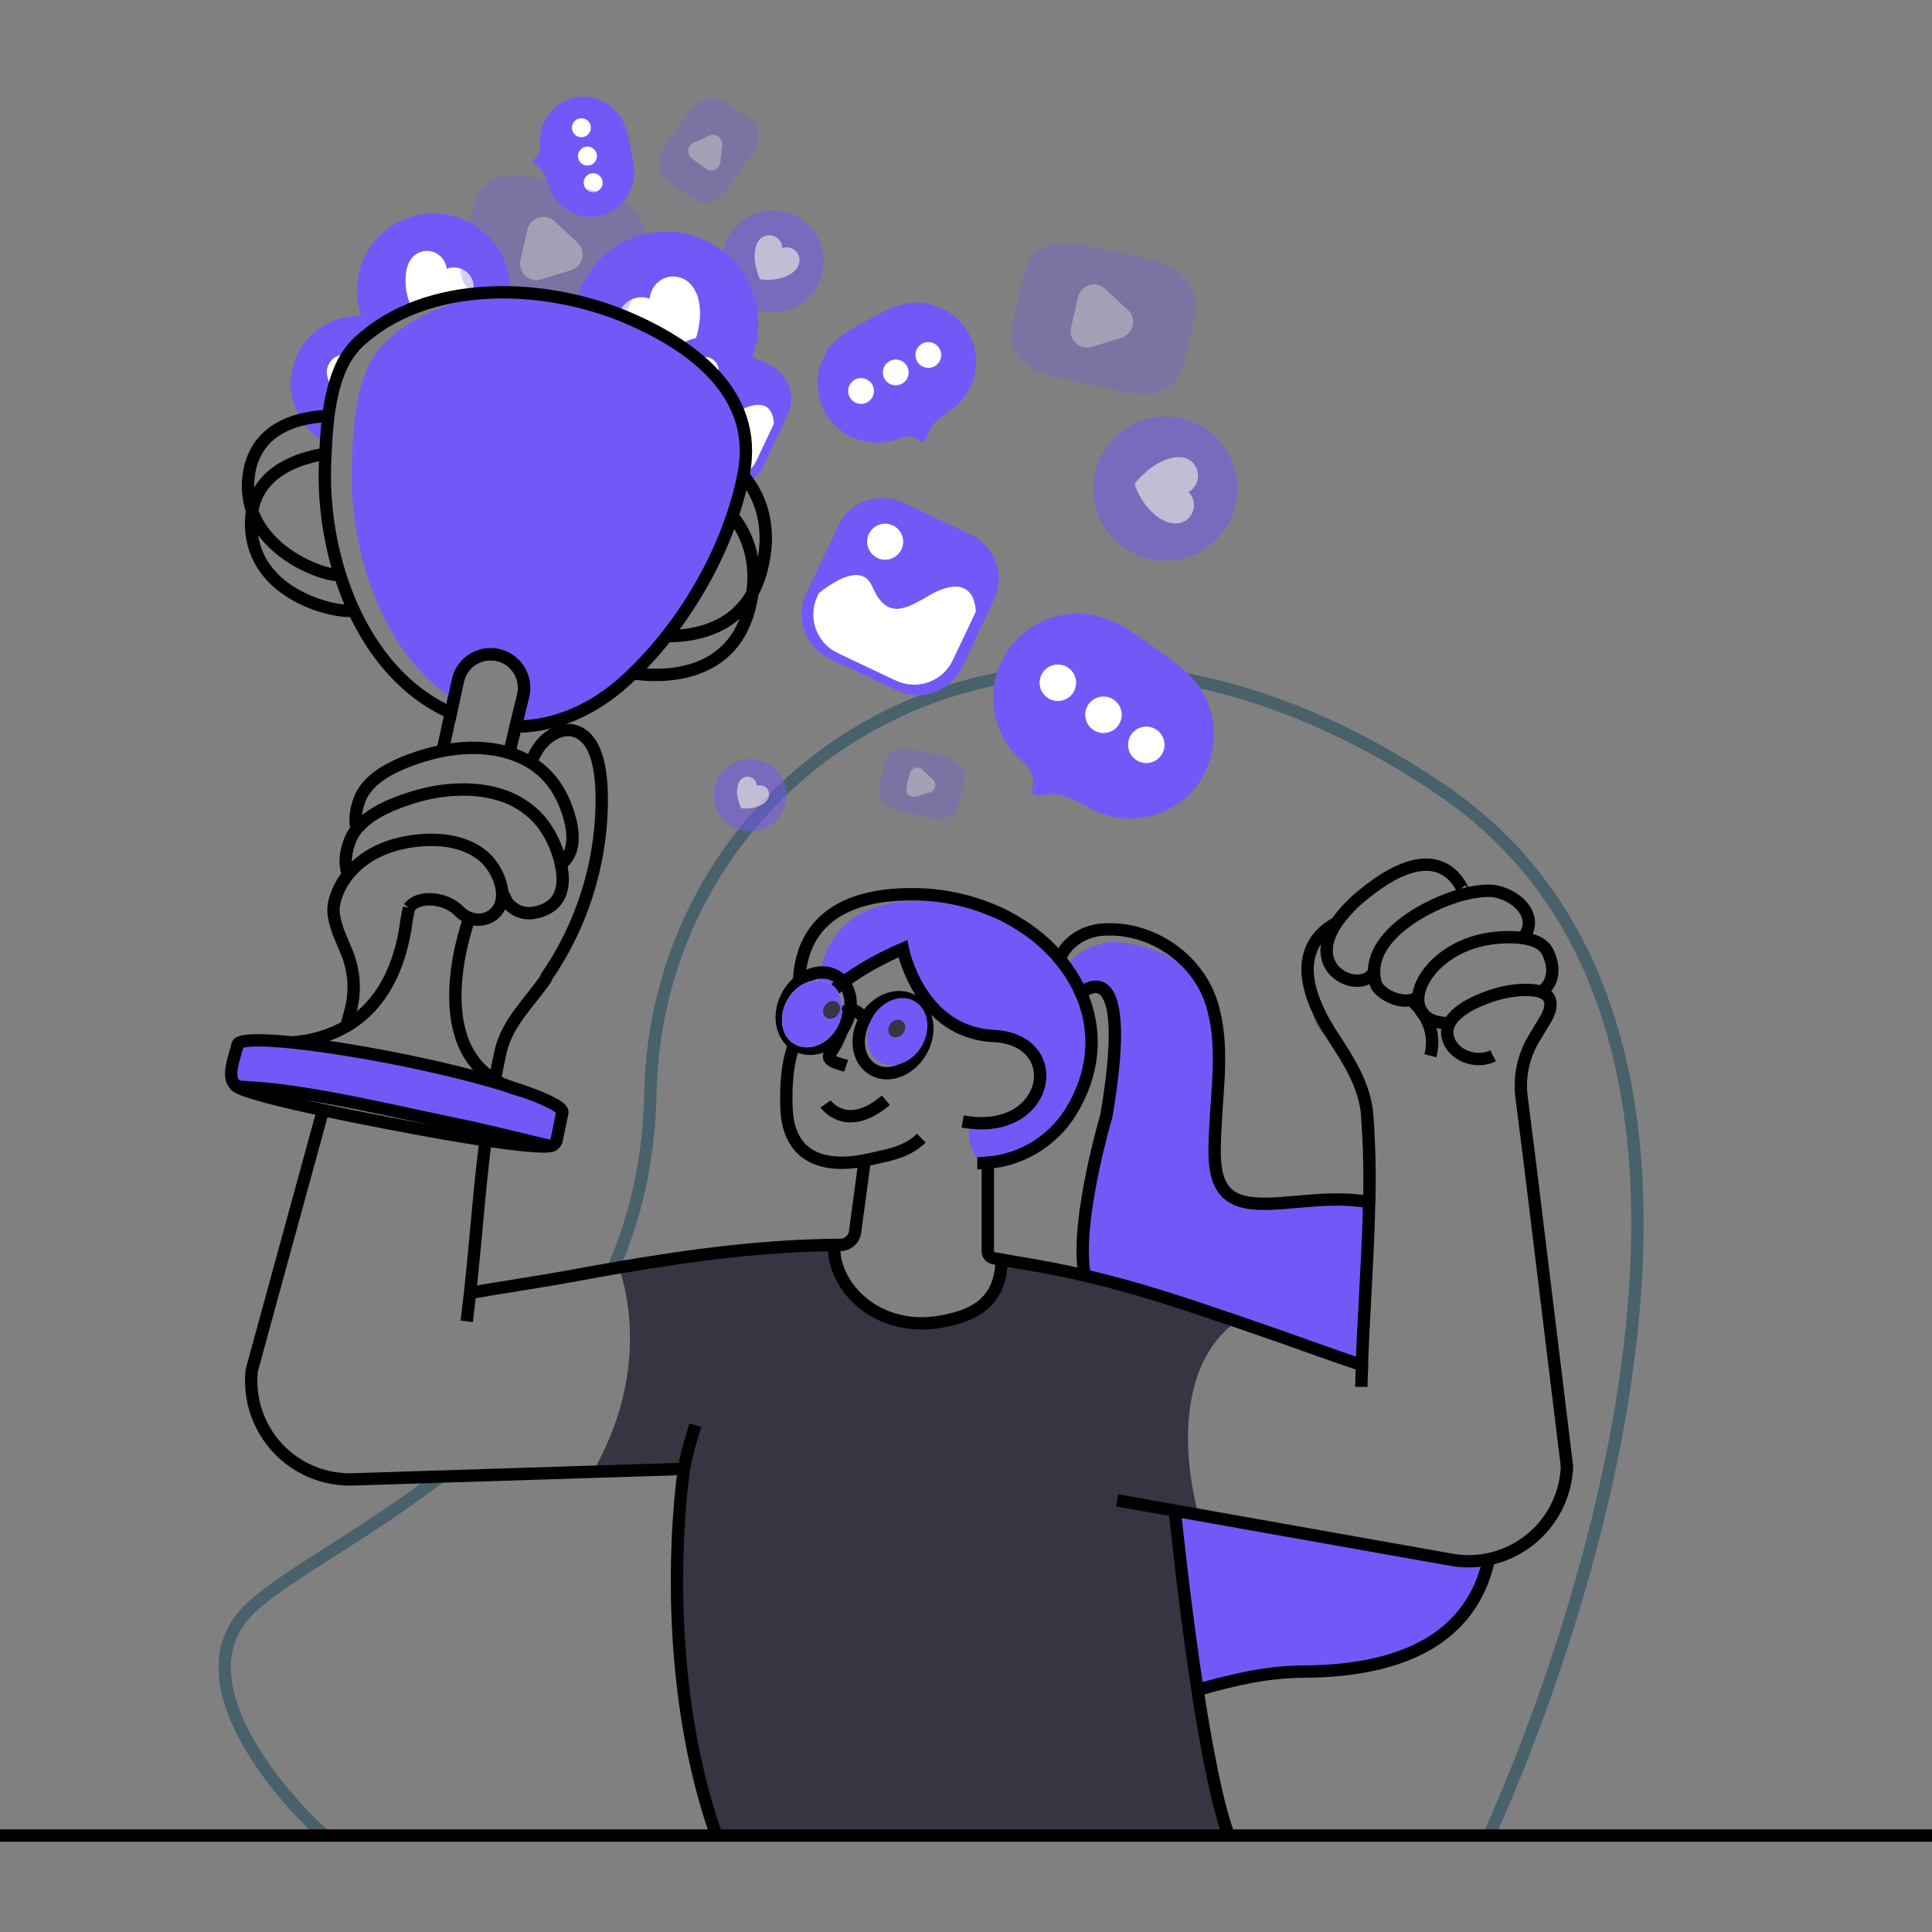 <svg width="240" height="240" viewBox="0 0 240 240" fill="none" xmlns="http://www.w3.org/2000/svg">
<rect x="0" y="0" width="240" height="240" fill="#808080" stroke="none"/>
<g clip-path="url(#clip0_281_762)">
<path d="M76.164 157.57C78.905 151.33 80.636 144.13 80.799 135.78C81.591 94.942 127.767 63.427 178.99 98.066C230.213 132.706 184.942 228 184.942 228" stroke="#003951" stroke-opacity="0.43" stroke-width="1.534" stroke-miterlimit="10"/>
<path d="M40.351 228C38.088 226.222 20.835 209.352 31.198 199.697C35.626 195.576 45.156 190.764 54.703 183.427" stroke="#003951" stroke-opacity="0.43" stroke-width="1.534" stroke-miterlimit="10"/>
<path d="M163.814 125.64C164 126.606 164.489 127.489 165.209 128.16" stroke="#003951" stroke-opacity="0.43" stroke-width="1.534" stroke-miterlimit="10"/>
<path d="M123.6 144.182C123.245 144.276 122.945 144.343 122.707 144.398C122.529 144.43 122.383 144.461 122.282 144.475H122.261L122.121 144.499C122.121 144.499 122.107 144.482 122.097 144.482C119.697 142.721 120.434 139.442 120.434 139.442C127.61 140.573 129.098 134.76 129.098 134.76C129.005 131.974 128.474 130.663 127.25 129.91C125.971 129.108 123.931 128.902 120.813 128.23L120.297 128.114C115.661 127.061 113.498 122.302 112.644 119.662C112.445 119.077 112.284 118.479 112.164 117.874C106.913 119.846 103.625 122.64 101.731 124.735C100.982 109.882 115.891 112.015 115.891 112.015C118.4 112.051 120.893 112.416 123.307 113.1C123.854 113.34 124.377 113.58 124.877 113.82C125.117 113.942 125.371 114.074 125.597 114.211C125.822 114.348 126.077 114.482 126.297 114.619C126.458 114.713 126.621 114.814 126.777 114.919C130.057 117 132.679 119.97 134.337 123.482C134.361 123.53 134.382 123.579 134.4 123.629C134.475 123.792 134.542 123.958 134.599 124.128C137.973 138.893 127.562 143.119 123.6 144.182Z" fill="#7259F7"/>
<path d="M123.6 144.182C122.553 142.442 123.038 140.342 123.038 140.342C130.207 141.475 131.7 135.662 131.7 135.662C131.546 131.388 130.392 130.586 127.25 129.902C126.086 129.641 124.656 129.401 122.899 129.01C122.17 128.846 121.467 128.578 120.813 128.215C116.04 125.599 114.753 118.762 114.753 118.762C114.014 119.038 113.313 119.338 112.644 119.647C112.445 119.062 112.284 118.465 112.164 117.859C106.913 119.832 103.625 122.626 101.731 124.721C100.982 109.867 115.891 112.001 115.891 112.001C118.4 112.037 120.893 112.402 123.307 113.086C123.854 113.326 124.377 113.566 124.877 113.806C125.117 113.928 125.371 114.06 125.597 114.197C125.822 114.334 126.077 114.468 126.297 114.605C126.458 114.698 126.621 114.799 126.777 114.905C130.057 116.986 132.679 119.956 134.337 123.468C134.361 123.516 134.382 123.564 134.4 123.614C134.475 123.777 134.542 123.944 134.599 124.114C137.973 138.893 127.562 143.119 123.6 144.182Z" fill="#7259F7"/>
<path d="M148.759 209.921C149.868 217.159 151.224 224.28 152.64 228H88.989C81.326 206.242 84.96 182.472 84.96 182.472L73.656 182.827C80.455 170.899 78.035 160.814 76.888 157.45C85.768 155.94 94.648 154.754 103.622 154.654C103.382 159.79 108.988 165.694 117.074 164.141C120.352 163.517 124.348 162.221 124.435 156.478L126.544 156.847C129.463 157.327 132.103 157.841 134.606 158.419C141.086 159.912 146.654 161.779 153.592 164.141C143.992 171.247 148.764 187.661 148.764 187.661L149.004 188.208L145.939 187.661C145.939 187.661 147.074 198.919 148.759 209.921Z" fill="#353642"/>
<path d="M82.721 51.737C89.067 51.737 94.212 46.592 94.212 40.246C94.212 33.899 89.067 28.754 82.721 28.754C76.374 28.754 71.229 33.899 71.229 40.246C71.229 46.592 76.374 51.737 82.721 51.737Z" fill="#7259F7"/>
<path d="M86.499 36.41C86.337 36.036 86.119 35.689 85.853 35.381C85.399 34.841 84.763 34.485 84.066 34.381C83.368 34.276 82.656 34.431 82.063 34.814C81.677 35.065 81.353 35.401 81.119 35.799C80.885 36.196 80.746 36.642 80.715 37.102C80.11 36.883 79.451 36.866 78.837 37.054C78.222 37.242 77.685 37.624 77.307 38.144C76.928 38.663 76.728 39.291 76.737 39.933C76.745 40.576 76.962 41.198 77.355 41.707C78.178 42.78 79.577 43.486 80.844 43.896C81.509 44.108 82.193 44.253 82.887 44.33C83.237 44.369 85.241 44.638 85.428 44.33C86.652 42.379 87.54 38.796 86.499 36.41Z" fill="white"/>
<path d="M63.386 36.511C62.633 36.427 61.869 36.374 61.109 36.334C60.293 36.374 59.477 36.434 58.661 36.535C56.084 36.823 53.559 37.469 51.161 38.455C50.086 38.897 49.051 39.428 48.065 40.042C47.353 40.469 46.672 40.945 46.025 41.465C45.547 40.78 45.164 40.034 44.885 39.247C44.41 37.919 44.235 36.503 44.374 35.099C44.513 33.696 44.961 32.341 45.686 31.131C46.412 29.922 47.396 28.889 48.569 28.106C49.742 27.323 51.074 26.81 52.469 26.604C53.864 26.398 55.288 26.503 56.637 26.914C57.986 27.324 59.228 28.028 60.272 28.976C61.316 29.924 62.137 31.092 62.676 32.395C63.214 33.699 63.457 35.105 63.386 36.514V36.511Z" fill="#7259F7"/>
<path d="M58.66 36.535C56.083 36.823 53.559 37.469 51.16 38.455C51.021 38.086 50.906 37.735 50.868 37.615C50.675 37.07 50.536 36.507 50.452 35.935C50.306 34.841 50.328 33.535 50.836 32.539C51.074 32.061 51.461 31.673 51.938 31.434C52.416 31.195 52.958 31.118 53.484 31.214C54.009 31.311 54.489 31.576 54.85 31.969C55.212 32.362 55.435 32.862 55.488 33.394C55.844 33.255 56.228 33.199 56.609 33.231C56.991 33.263 57.36 33.382 57.688 33.578C58.175 33.875 58.541 34.336 58.719 34.878C58.897 35.42 58.876 36.007 58.66 36.535Z" fill="white"/>
<path d="M48.065 40.039C47.353 40.467 46.672 40.942 46.025 41.462C45.591 41.798 45.175 42.155 44.777 42.533C44.267 43.019 43.818 43.566 43.44 44.16C43.086 44.713 42.779 45.295 42.523 45.9C42.136 46.825 41.827 47.78 41.599 48.756C41.143 50.861 40.867 53.002 40.776 55.154C39.088 54.312 37.733 52.925 36.93 51.218C36.126 49.512 35.92 47.584 36.346 45.746C36.771 43.909 37.802 42.267 39.274 41.087C40.745 39.907 42.571 39.256 44.457 39.24C44.604 39.24 44.741 39.24 44.887 39.24C45.989 39.293 47.069 39.565 48.065 40.039Z" fill="#7259F7"/>
<path d="M43.44 44.16C43.086 44.714 42.78 45.295 42.523 45.9C42.136 46.825 41.827 47.78 41.599 48.756C41.1 48.062 40.675 47.232 40.608 46.402C40.584 46.103 40.623 45.803 40.721 45.52C40.819 45.237 40.974 44.977 41.176 44.756C41.379 44.536 41.625 44.36 41.899 44.239C42.173 44.117 42.468 44.054 42.768 44.052C42.996 44.049 43.224 44.086 43.44 44.16Z" fill="white"/>
<g opacity="0.72">
<path opacity="0.72" d="M96.005 38.798C99.499 38.798 102.331 35.966 102.331 32.472C102.331 28.978 99.499 26.146 96.005 26.146C92.511 26.146 89.678 28.978 89.678 32.472C89.678 35.966 92.511 38.798 96.005 38.798Z" fill="#7259F7"/>
<path opacity="0.72" d="M98.75 33.6C98.906 33.44 99.037 33.257 99.139 33.058C99.32 32.714 99.368 32.315 99.275 31.938C99.182 31.56 98.955 31.23 98.635 31.008C98.427 30.865 98.189 30.771 97.94 30.735C97.69 30.699 97.435 30.721 97.195 30.799C97.182 30.445 97.054 30.104 96.83 29.829C96.606 29.553 96.298 29.358 95.954 29.273C95.609 29.188 95.246 29.218 94.92 29.357C94.594 29.496 94.322 29.738 94.145 30.046C93.77 30.692 93.703 31.551 93.761 32.283C93.791 32.666 93.86 33.044 93.967 33.413C94.02 33.6 94.301 34.675 94.493 34.709C95.741 34.92 97.752 34.625 98.75 33.6Z" fill="white"/>
</g>
<g opacity="0.72">
<path opacity="0.72" d="M93.184 103.303C95.679 103.303 97.701 101.281 97.701 98.786C97.701 96.292 95.679 94.27 93.184 94.27C90.69 94.27 88.668 96.292 88.668 98.786C88.668 101.281 90.69 103.303 93.184 103.303Z" fill="#7259F7"/>
<path opacity="0.72" d="M95.143 99.6C95.254 99.485 95.347 99.354 95.419 99.211C95.547 98.966 95.582 98.682 95.516 98.413C95.45 98.144 95.288 97.908 95.061 97.75C94.912 97.647 94.741 97.579 94.561 97.553C94.382 97.528 94.199 97.544 94.027 97.601C94.016 97.349 93.924 97.107 93.764 96.911C93.604 96.716 93.385 96.577 93.14 96.516C92.895 96.456 92.637 96.476 92.404 96.574C92.172 96.672 91.977 96.843 91.85 97.061C91.605 97.556 91.51 98.111 91.574 98.659C91.596 98.933 91.646 99.203 91.723 99.466C91.761 99.598 91.963 100.368 92.097 100.39C92.995 100.534 94.43 100.32 95.143 99.6Z" fill="white"/>
</g>
<path d="M83.138 44.565L80.132 50.922C79.041 53.229 80.027 55.983 82.333 57.074L88.69 60.08C90.997 61.171 93.751 60.185 94.842 57.879L97.848 51.522C98.939 49.215 97.953 46.461 95.647 45.37L89.29 42.364C86.983 41.273 84.229 42.258 83.138 44.565Z" fill="#7259F7"/>
<path d="M96.134 52.637L93.958 57.24C93.502 58.201 92.684 58.944 91.683 59.303C90.682 59.663 89.579 59.612 88.615 59.16L83.095 56.549C82.134 56.093 81.393 55.275 81.033 54.274C80.673 53.273 80.724 52.17 81.175 51.206L81.322 50.894C82.822 49.694 85.416 48.082 86.362 50.282C87.725 53.45 89.496 52.426 91.762 51.101C93.662 49.98 95.933 49.608 96.134 52.637Z" fill="white"/>
<path d="M87.578 47.741C88.516 47.741 89.277 46.98 89.277 46.042C89.277 45.103 88.516 44.342 87.578 44.342C86.64 44.342 85.879 45.103 85.879 46.042C85.879 46.98 86.64 47.741 87.578 47.741Z" fill="white"/>
<path d="M104.115 65.344L100.155 73.717C98.719 76.753 100.017 80.379 103.053 81.815L111.426 85.774C114.462 87.21 118.087 85.913 119.523 82.876L123.483 74.504C124.919 71.467 123.622 67.842 120.585 66.406L112.213 62.447C109.176 61.011 105.551 62.308 104.115 65.344Z" fill="#7259F7"/>
<path d="M121.224 75.974L118.344 82.034C117.742 83.298 116.664 84.273 115.346 84.745C114.028 85.216 112.577 85.147 111.309 84.552L104.052 81.12C102.787 80.518 101.813 79.44 101.341 78.122C100.87 76.804 100.939 75.353 101.534 74.086L101.729 73.675C103.704 72.101 107.117 69.972 108.362 72.869C110.16 77.04 112.49 75.691 115.473 73.946C117.967 72.48 120.96 71.986 121.224 75.974Z" fill="white"/>
<path d="M109.958 69.528C111.194 69.528 112.195 68.526 112.195 67.291C112.195 66.056 111.194 65.054 109.958 65.054C108.723 65.054 107.722 66.056 107.722 67.291C107.722 68.526 108.723 69.528 109.958 69.528Z" fill="white"/>
<path d="M120.382 41.491C120.715 42.105 120.958 42.764 121.102 43.447C121.357 44.705 121.282 46.007 120.884 47.227C120.485 48.447 119.777 49.543 118.829 50.407C118.078 51.072 117.12 51.593 116.357 52.289C115.802 52.769 115.394 53.395 115.178 54.096C115.138 54.335 115.042 54.561 114.898 54.756C114.451 55.236 114.017 54.482 113.63 54.346C113.011 54.144 112.339 54.178 111.742 54.439C110.173 55.086 108.43 55.172 106.805 54.684C105.181 54.196 103.774 53.163 102.822 51.759C101.869 50.355 101.43 48.666 101.577 46.976C101.724 45.286 102.449 43.698 103.63 42.48C104.806 41.28 106.346 40.519 107.832 39.732C109.142 39.036 110.446 38.292 111.866 37.882C115.212 36.888 118.766 38.546 120.382 41.491Z" fill="#7259F7"/>
<path d="M106.961 50.17C107.845 50.17 108.562 49.453 108.562 48.569C108.562 47.685 107.845 46.968 106.961 46.968C106.077 46.968 105.36 47.685 105.36 48.569C105.36 49.453 106.077 50.17 106.961 50.17Z" fill="white"/>
<path d="M111.273 47.863C112.158 47.863 112.874 47.147 112.874 46.262C112.874 45.378 112.158 44.662 111.273 44.662C110.389 44.662 109.673 45.378 109.673 46.262C109.673 47.147 110.389 47.863 111.273 47.863Z" fill="white"/>
<path d="M115.32 45.698C116.204 45.698 116.92 44.982 116.92 44.098C116.92 43.214 116.204 42.497 115.32 42.497C114.435 42.497 113.719 43.214 113.719 44.098C113.719 44.982 114.435 45.698 115.32 45.698Z" fill="white"/>
<path d="M170.088 149.294V149.333L169.496 162.96L169.164 170.426C169.164 170.15 169.179 169.865 169.196 169.589C165.099 168.218 159.836 166.27 155.775 164.892C147.783 162.166 141.761 160.07 134.602 158.424C134.17 156.338 133.762 151.865 135.771 145.334C138.651 136.018 139.599 126.564 138.135 124.738C138.121 124.717 138.103 124.699 138.082 124.685C137.04 120.929 134.285 123.36 134.285 123.36C134.285 123.36 134.302 123.398 134.309 123.42C133.736 122.47 133.106 121.554 132.423 120.679C132.445 120.543 132.482 120.41 132.531 120.281C133.416 117.617 138.135 116.976 138.135 116.976C145.042 117.485 148.676 120.564 150.509 124.608C152.124 129.713 151.172 135.247 150.963 140.484C150.879 142.754 150.555 146.244 152.288 148.082C153.888 151.109 157.916 149.801 159.008 149.47C159.363 149.369 160.284 149.306 161.494 149.268C163.959 149.208 167.585 149.254 169.796 149.292C169.904 149.294 169.997 149.294 170.088 149.294Z" fill="#7259F7"/>
<path d="M74.496 26.81C73.993 26.922 73.476 26.961 72.962 26.926C72.019 26.851 71.112 26.533 70.329 26.003C69.546 25.472 68.914 24.747 68.496 23.899C68.176 23.23 68.016 22.445 67.668 21.763C67.441 21.274 67.081 20.858 66.628 20.563C66.467 20.486 66.326 20.372 66.218 20.23C65.978 19.817 66.592 19.663 66.768 19.418C67.035 19.02 67.149 18.538 67.087 18.062C66.944 16.817 67.236 15.561 67.913 14.506C68.59 13.451 69.611 12.663 70.802 12.274C71.994 11.885 73.283 11.919 74.452 12.372C75.621 12.824 76.598 13.666 77.217 14.755C77.827 15.833 78.05 17.078 78.304 18.29C78.53 19.358 78.784 20.431 78.784 21.523C78.806 24.089 76.908 26.268 74.496 26.81Z" fill="#7259F7"/>
<path d="M72.221 17.045C72.872 17.045 73.4 16.517 73.4 15.866C73.4 15.216 72.872 14.688 72.221 14.688C71.57 14.688 71.043 15.216 71.043 15.866C71.043 16.517 71.57 17.045 72.221 17.045Z" fill="white"/>
<path d="M72.974 20.568C73.625 20.568 74.152 20.04 74.152 19.39C74.152 18.739 73.625 18.211 72.974 18.211C72.323 18.211 71.796 18.739 71.796 19.39C71.796 20.04 72.323 20.568 72.974 20.568Z" fill="white"/>
<path d="M73.683 23.875C74.334 23.875 74.861 23.348 74.861 22.697C74.861 22.046 74.334 21.518 73.683 21.518C73.032 21.518 72.504 22.046 72.504 22.697C72.504 23.348 73.032 23.875 73.683 23.875Z" fill="white"/>
<g opacity="0.72">
<path opacity="0.72" d="M144.758 69.655C149.705 69.655 153.715 65.645 153.715 60.698C153.715 55.752 149.705 51.742 144.758 51.742C139.812 51.742 135.802 55.752 135.802 60.698C135.802 65.645 139.812 69.655 144.758 69.655Z" fill="#7259F7"/>
<path opacity="0.72" d="M145.094 64.882C145.396 64.978 145.711 65.027 146.028 65.028C146.578 65.035 147.112 64.841 147.529 64.483C147.947 64.125 148.219 63.627 148.296 63.082C148.345 62.726 148.311 62.364 148.196 62.023C148.082 61.683 147.89 61.374 147.636 61.121C148.075 60.877 148.422 60.497 148.626 60.038C148.831 59.58 148.88 59.067 148.768 58.578C148.656 58.089 148.387 57.649 148.003 57.326C147.62 57.002 147.141 56.812 146.64 56.784C145.586 56.724 144.458 57.187 143.568 57.725C143.104 58.008 142.67 58.337 142.272 58.706C142.068 58.894 140.887 59.938 140.968 60.199C141.496 61.92 143.155 64.279 145.094 64.882Z" fill="white"/>
</g>
<path d="M148.918 97.255C148.357 98.069 147.682 98.797 146.911 99.415C145.485 100.542 143.79 101.279 141.994 101.555C140.197 101.831 138.359 101.636 136.661 100.99C135.338 100.464 134.071 99.583 132.703 99.07C131.743 98.675 130.691 98.559 129.667 98.734C129.34 98.836 128.993 98.859 128.654 98.801C127.766 98.542 128.438 97.514 128.364 96.938C128.222 96.027 127.752 95.199 127.042 94.61C125.211 93.043 123.978 90.892 123.551 88.52C123.125 86.148 123.531 83.702 124.702 81.595C125.873 79.489 127.735 77.852 129.974 76.961C132.214 76.071 134.692 75.982 136.99 76.709C139.26 77.429 141.202 78.89 143.146 80.266C144.859 81.478 146.623 82.666 148.058 84.182C151.44 87.785 151.61 93.338 148.918 97.255Z" fill="#7259F7"/>
<path d="M131.41 87.079C132.661 87.079 133.676 86.065 133.676 84.814C133.676 83.562 132.661 82.548 131.41 82.548C130.159 82.548 129.145 83.562 129.145 84.814C129.145 86.065 130.159 87.079 131.41 87.079Z" fill="white"/>
<path d="M137.076 91.058C138.328 91.058 139.342 90.044 139.342 88.793C139.342 87.542 138.328 86.527 137.076 86.527C135.825 86.527 134.811 87.542 134.811 88.793C134.811 90.044 135.825 91.058 137.076 91.058Z" fill="white"/>
<path d="M142.395 94.79C143.646 94.79 144.66 93.776 144.66 92.525C144.66 91.274 143.646 90.259 142.395 90.259C141.144 90.259 140.129 91.274 140.129 92.525C140.129 93.776 141.144 94.79 142.395 94.79Z" fill="white"/>
<g opacity="0.54">
<path opacity="0.54" d="M80.117 30.024C80.087 30.415 80.027 30.804 79.937 31.186L78.934 35.537C78.627 36.869 78.281 38.273 77.328 39.252C75.552 41.069 72.579 40.654 70.099 40.102L64.013 38.75C62.616 38.438 61.195 38.122 59.933 37.426C58.671 36.73 57.595 35.599 57.293 34.195C57.079 33.161 57.31 32.093 57.533 31.061L58.481 26.88C58.786 25.512 59.131 24.065 60.118 23.071C61.877 21.298 64.791 21.701 67.231 22.229L73.455 23.58C77.213 24.403 80.417 26.146 80.117 30.024Z" fill="#7259F7"/>
<path opacity="0.54" d="M71.724 30.142C71.984 30.384 72.176 30.691 72.28 31.031C72.384 31.372 72.397 31.733 72.318 32.08C72.238 32.427 72.068 32.746 71.826 33.007C71.583 33.267 71.277 33.46 70.936 33.564L69.081 34.133L67.228 34.699C66.888 34.804 66.525 34.817 66.177 34.737C65.83 34.657 65.51 34.486 65.249 34.243C64.988 34 64.796 33.692 64.693 33.35C64.589 33.009 64.577 32.646 64.658 32.299L65.093 30.408L65.527 28.519C65.607 28.172 65.777 27.853 66.02 27.593C66.263 27.332 66.57 27.14 66.91 27.036C67.251 26.932 67.612 26.919 67.959 26.998C68.306 27.078 68.626 27.247 68.887 27.49L70.305 28.812L71.724 30.142Z" fill="white"/>
</g>
<g opacity="0.54">
<path opacity="0.54" d="M148.512 38.4C148.482 38.791 148.422 39.179 148.332 39.562L147.329 43.92C147.022 45.252 146.676 46.656 145.723 47.633C143.947 49.452 140.974 49.034 138.495 48.485L132.408 47.131C131.011 46.822 129.591 46.502 128.328 45.809C127.066 45.115 125.991 43.98 125.688 42.578C125.475 41.544 125.705 40.476 125.928 39.444L126.879 35.28C127.181 33.91 127.527 32.465 128.513 31.469C130.272 29.698 133.186 30.098 135.627 30.629L141.84 31.97C145.608 32.784 148.812 34.529 148.512 38.4Z" fill="#7259F7"/>
<path opacity="0.54" d="M140.119 38.523C140.379 38.765 140.571 39.072 140.675 39.413C140.779 39.753 140.792 40.115 140.713 40.462C140.633 40.809 140.463 41.129 140.221 41.389C139.979 41.65 139.672 41.843 139.332 41.947L137.477 42.514L135.624 43.083C135.283 43.187 134.92 43.2 134.573 43.12C134.225 43.04 133.905 42.87 133.644 42.626C133.384 42.383 133.192 42.075 133.088 41.734C132.984 41.392 132.972 41.03 133.054 40.683L133.488 38.794L133.922 36.905C134.003 36.558 134.173 36.239 134.415 35.978C134.658 35.718 134.965 35.526 135.305 35.422C135.646 35.317 136.008 35.304 136.355 35.384C136.702 35.464 137.021 35.633 137.282 35.875L138.701 37.198L140.119 38.523Z" fill="white"/>
</g>
<g opacity="0.54">
<path opacity="0.54" d="M119.791 96.787C119.776 96.969 119.747 97.15 119.705 97.327L119.239 99.36C119.095 99.979 118.934 100.632 118.49 101.088C117.665 101.935 116.28 101.741 115.13 101.484L112.296 100.855C111.637 100.741 110.999 100.533 110.4 100.238C110.101 100.089 109.837 99.877 109.626 99.618C109.415 99.358 109.261 99.057 109.176 98.734C109.11 98.245 109.149 97.748 109.289 97.274L109.721 95.33C109.862 94.694 110.023 94.02 110.484 93.557C111.302 92.731 112.658 92.918 113.793 93.166L116.693 93.794C118.437 94.169 119.93 94.98 119.791 96.787Z" fill="#7259F7"/>
<path opacity="0.54" d="M115.881 96.843C116.002 96.956 116.092 97.098 116.141 97.257C116.189 97.415 116.195 97.584 116.158 97.746C116.121 97.907 116.042 98.056 115.929 98.177C115.815 98.299 115.672 98.388 115.514 98.436L114.652 98.7L113.788 98.964C113.63 99.014 113.461 99.02 113.299 98.984C113.137 98.947 112.987 98.868 112.865 98.755C112.743 98.642 112.654 98.499 112.605 98.34C112.556 98.181 112.551 98.012 112.588 97.851L112.799 96.96L113.001 96.079C113.037 95.918 113.116 95.768 113.229 95.646C113.342 95.524 113.485 95.435 113.644 95.386C113.803 95.337 113.972 95.331 114.134 95.369C114.295 95.406 114.444 95.486 114.566 95.6L115.226 96.214L115.881 96.843Z" fill="white"/>
</g>
<g opacity="0.54">
<path opacity="0.54" d="M89.913 12.511C90.11 12.614 90.299 12.73 90.48 12.859L92.496 14.333C93.115 14.782 93.761 15.269 94.053 15.974C94.598 17.287 93.729 18.725 92.901 19.877L90.869 22.709C90.433 23.383 89.903 23.991 89.294 24.514C88.661 24.994 87.84 25.315 87.055 25.154C86.477 25.039 85.977 24.674 85.497 24.341L83.553 22.946C82.917 22.49 82.25 21.986 81.955 21.266C81.429 19.97 82.277 18.562 83.085 17.426L85.147 14.522C86.383 12.77 87.984 11.506 89.913 12.511Z" fill="#7259F7"/>
<path opacity="0.54" d="M88.128 16.853C88.309 16.772 88.508 16.741 88.705 16.762C88.902 16.782 89.09 16.854 89.251 16.97C89.411 17.086 89.539 17.243 89.62 17.423C89.701 17.604 89.734 17.803 89.714 18L89.599 19.08L89.484 20.16C89.463 20.358 89.39 20.547 89.273 20.707C89.155 20.868 88.998 20.995 88.816 21.076C88.634 21.156 88.434 21.188 88.236 21.166C88.038 21.145 87.849 21.072 87.689 20.954L86.813 20.316L85.937 19.68C85.775 19.563 85.648 19.405 85.567 19.223C85.486 19.041 85.454 18.841 85.476 18.643C85.497 18.445 85.57 18.255 85.688 18.095C85.805 17.934 85.963 17.807 86.145 17.726L87.137 17.287L88.128 16.853Z" fill="white"/>
</g>
<path d="M184.932 193.68C184.931 193.722 184.926 193.764 184.917 193.805C184.914 193.815 184.914 193.826 184.917 193.836C184.58 196.077 183.649 198.188 182.222 199.949C182.205 199.963 182.198 199.987 182.184 200.002C179.99 202.735 176.81 204.708 173.592 205.946C170.304 207.226 166.97 207.742 164.597 207.564H164.544C161.64 207.348 158.453 207.725 155.664 208.248C155.371 208.303 155.078 208.356 154.785 208.418C152.945 208.788 151.128 209.249 149.328 209.758L148.989 209.851L148.764 209.911C147.084 198.91 145.946 187.644 145.946 187.644L180.266 193.742C181.811 194.023 183.395 194.002 184.932 193.68Z" fill="#7259F7"/>
<path d="M114.451 141.384C112.647 143.174 110.23 143.52 107.856 144.048C102.463 145.248 97.942 143.885 97.704 137.686C97.551 133.697 97.973 129.706 100.387 126.394C103.279 122.426 107.722 119.784 112.147 117.854C112.147 117.854 114.178 128.242 123.427 128.693C132.677 129.144 130.426 141.338 119.587 139.306" stroke="black" stroke-width="1.534" stroke-miterlimit="10"/>
<path d="M121.405 144.499C121.645 144.499 121.866 144.499 122.089 144.482C122.143 144.479 122.198 144.479 122.252 144.482H122.274L122.699 144.444" stroke="black" stroke-width="1.534" stroke-miterlimit="10"/>
<path d="M131.652 119.129C130.135 117.326 128.323 115.795 126.293 114.6C126.066 114.451 125.833 114.315 125.592 114.192C125.352 114.055 125.112 113.923 124.872 113.801C124.365 113.539 123.84 113.292 123.302 113.081C120.128 111.752 116.72 111.072 113.28 111.082C94.771 111.082 99.914 127.097 99.914 127.097" stroke="black" stroke-width="1.534" stroke-miterlimit="10"/>
<path d="M134.724 158.266C134.085 154.862 134.885 149.566 135.77 145.33C136.565 141.557 137.434 138.631 137.434 138.631C138.744 130.932 138.689 126.804 138.082 124.68C137.04 120.929 134.285 123.36 134.285 123.36" stroke="black" stroke-width="1.534" stroke-miterlimit="10"/>
<path d="M138.081 124.68C137.04 120.929 134.285 123.36 134.285 123.36C133.808 122.275 133.22 121.243 132.53 120.281C132.252 119.894 131.959 119.516 131.652 119.148C132.475 116.962 134.671 115.658 136.932 115.483C142.867 115.027 148.718 118.956 150.506 124.603C152.121 129.708 151.169 135.242 150.96 140.479C150.876 142.75 150.552 146.239 152.285 148.078C152.376 148.171 152.462 148.255 152.561 148.339C154.001 149.58 156.295 149.65 159.014 149.465C159.806 149.41 160.639 149.342 161.501 149.263C164.141 149.023 167.021 148.817 169.802 149.287L170.078 149.333C169.994 153.869 169.716 158.419 169.485 162.955C169.363 165.163 169.245 167.374 169.185 169.584C165.089 168.214 159.825 166.265 155.765 164.887L153.6 164.141C146.661 161.777 141.103 159.912 134.613 158.419C132.11 157.841 129.47 157.325 126.552 156.847L123.449 156.302C123.24 156.266 123.052 156.157 122.917 155.995C122.781 155.833 122.708 155.628 122.709 155.417V144.437C124.782 144.261 126.785 143.608 128.563 142.529C130.341 141.449 131.845 139.973 132.957 138.216C135.96 133.387 136.245 128.446 134.604 124.109C134.545 123.936 134.477 123.766 134.4 123.6C134.382 123.55 134.361 123.501 134.337 123.454C134.337 123.439 134.323 123.415 134.316 123.398" stroke="black" stroke-width="1.534" stroke-miterlimit="10"/>
<path d="M57.974 164.141C58.934 156.701 59.376 149.134 60.307 141.65" stroke="black" stroke-width="1.534" stroke-miterlimit="10"/>
<path d="M60.461 140.479C60.723 138.454 61.032 136.428 61.421 134.426C61.436 134.328 61.453 134.234 61.474 134.143C61.69 132.958 61.93 131.779 62.194 130.601C62.996 127.075 65.794 124.495 67.784 121.622L67.906 121.315C72.198 115.07 74.575 107.709 74.744 100.133C74.792 97.392 74.684 91.973 71.542 90.854C69.778 90.223 67.906 91.457 66.929 92.866C66.528 93.447 66.205 94.079 65.969 94.745" stroke="black" stroke-width="1.534" stroke-miterlimit="10"/>
<path d="M88.99 228C81.327 206.242 84.96 182.472 84.96 182.472L73.659 182.827L43.846 183.773C42.095 183.831 40.352 183.512 38.734 182.838C37.117 182.164 35.664 181.151 34.472 179.867C33.28 178.583 32.377 177.059 31.825 175.396C31.273 173.733 31.085 171.971 31.272 170.23L40.128 137.899" stroke="black" stroke-width="1.534" stroke-miterlimit="10"/>
<path d="M40.557 136.32L41.335 133.488L42.238 130.277" stroke="black" stroke-width="1.534" stroke-miterlimit="10"/>
<path d="M43.006 127.512L43.522 125.657C44.205 123.194 44.036 120.572 43.042 118.217L42.017 115.769C41.348 113.729 41.139 112.742 41.979 110.748C42.376 109.807 42.934 108.942 43.628 108.192C45.651 105.96 48.5 104.851 51.435 104.472C54.37 104.093 57.61 104.388 59.972 106.291C61.575 107.582 63.092 110.657 62.043 112.666C61.282 114.127 59.672 114.552 58.301 114.029C57.822 113.849 57.389 113.562 57.039 113.189C55.421 111.494 51.999 111.125 50.799 112.774" stroke="black" stroke-width="1.534" stroke-miterlimit="10"/>
<path d="M169.118 172.279C169.118 171.677 169.14 171.079 169.164 170.47V170.422C169.164 170.146 169.178 169.86 169.195 169.584" stroke="black" stroke-width="1.534" stroke-miterlimit="10"/>
<path d="M166.04 114.631C163.229 116.134 159.778 119.911 165.601 128.791C167.521 131.717 169.548 134.88 169.834 138.492C170.1 142.101 170.185 145.722 170.088 149.34" stroke="black" stroke-width="1.534" stroke-miterlimit="10"/>
<path d="M138.783 186.384L145.464 187.57L145.944 187.654L149.009 188.201L180.26 193.752C181.807 194.033 183.393 194.012 184.932 193.69C187.605 193.127 190.013 191.688 191.774 189.601C193.535 187.514 194.549 184.898 194.655 182.17L190.037 144.367L189.015 136.298C188.69 133.761 189.235 131.188 190.56 129L191.931 126.72C191.931 126.72 194.316 123.24 190.143 122.986C187.894 122.854 185.554 123.466 183.521 124.387C182.36 124.903 180.728 125.827 180.072 127.097C179.806 127.577 179.716 128.136 179.818 128.676C180.298 131.155 183.418 132.202 185.477 131.155" stroke="black" stroke-width="1.534" stroke-miterlimit="10"/>
<path d="M191.52 123.166C191.52 123.166 193.879 121.762 192.283 118.308C191.717 117.079 190.001 116.227 186.307 116.462C176.467 117.089 172.613 127.207 180.084 127.097" stroke="black" stroke-width="1.534" stroke-miterlimit="10"/>
<path d="M189.278 116.446C191.462 113.436 187.598 110.556 184.783 110.654C182.129 110.748 179.443 111.73 177.118 112.958C173.882 114.667 169.706 117.977 170.902 122.165C171.254 123.398 174.046 124.922 175.87 124.042" stroke="black" stroke-width="1.534" stroke-miterlimit="10"/>
<path d="M170.695 120.677C170.695 120.677 170.695 120.677 170.695 120.691C169.171 123.602 161.957 120.691 166.03 114.631C166.981 113.291 168.122 112.095 169.416 111.082C179.573 102.782 181.843 111.221 181.829 110.719" stroke="black" stroke-width="1.534" stroke-miterlimit="10"/>
<path d="M175.115 124.109C175.115 124.109 178.831 126.749 177.691 131.148" stroke="black" stroke-width="1.534" stroke-miterlimit="10"/>
<path d="M44.316 102.991C44.076 102.046 44.107 100.853 44.669 99.326C45.478 97.133 47.834 95.693 50.129 94.745C50.966 94.399 51.809 94.114 52.529 93.89C55.032 93.122 57.78 92.714 60.449 92.983C61.348 93.07 62.237 93.241 63.106 93.492C64.107 93.781 65.065 94.202 65.954 94.745C68.148 96.094 69.634 98.141 70.526 100.829C71.304 103.147 71.604 105.902 69.679 107.35" stroke="black" stroke-width="1.534" stroke-miterlimit="10"/>
<path d="M69.855 138.199L69.147 141.626C69.123 141.742 69.077 141.851 69.01 141.948C68.943 142.045 68.858 142.127 68.759 142.191C68.659 142.254 68.548 142.296 68.433 142.316C68.316 142.335 68.198 142.331 68.083 142.303C65.359 141.658 62.971 141.058 60.461 140.479C59.215 140.186 57.929 139.91 56.566 139.625C51.238 138.523 45.917 137.28 40.56 136.32C38.321 135.919 36.079 135.571 33.823 135.31C32.561 135.163 31.282 135.103 30.012 135.01C29.735 135.003 29.466 134.912 29.242 134.748C28.042 133.87 29.242 131.014 29.503 129.828C29.503 129.814 29.503 129.797 29.503 129.782C29.688 128.873 34.915 129.134 42.223 130.274C44.772 130.675 47.573 131.174 50.508 131.777C54.634 132.624 58.354 133.538 61.395 134.417C61.918 134.57 62.419 134.717 62.897 134.863C62.897 134.863 62.897 134.863 62.911 134.863C63.519 135.055 64.09 135.24 64.627 135.425C68.023 136.584 69.979 137.592 69.855 138.199Z" fill="#7259F7"/>
<path d="M69.855 138.199L69.147 141.626C69.123 141.742 69.077 141.851 69.01 141.948C68.943 142.045 68.858 142.127 68.759 142.191C68.659 142.254 68.548 142.296 68.433 142.316C68.316 142.335 68.198 142.331 68.083 142.303C65.359 141.658 62.971 141.058 60.461 140.479C59.215 140.186 57.929 139.91 56.566 139.625C51.238 138.523 45.917 137.28 40.56 136.32C38.321 135.919 36.079 135.571 33.823 135.31C32.561 135.163 31.282 135.103 30.012 135.01C29.735 135.003 29.466 134.912 29.242 134.748C28.042 133.87 29.242 131.014 29.503 129.828C29.503 129.814 29.503 129.797 29.503 129.782C29.688 128.873 34.915 129.134 42.223 130.274C44.772 130.675 47.573 131.174 50.508 131.777C54.634 132.624 58.354 133.538 61.395 134.417C61.918 134.57 62.419 134.717 62.897 134.863C62.897 134.863 62.897 134.863 62.911 134.863C63.519 135.055 64.09 135.24 64.627 135.425C68.023 136.584 69.979 137.592 69.855 138.199Z" stroke="black" stroke-width="1.534" stroke-miterlimit="10"/>
<path d="M62.381 110.82L63.062 112.186C63.919 113.124 65.105 113.717 66.729 113.309C69.917 112.517 70.231 109.874 69.677 107.35C69.581 106.891 69.458 106.439 69.307 105.996C68.561 103.769 67.406 101.976 65.788 100.668C64.639 99.738 63.311 99.053 61.886 98.657C60.725 98.322 59.527 98.13 58.32 98.088C55.947 98.006 53.578 98.331 51.314 99.048C49.051 99.742 45.955 100.934 44.309 102.982C43.94 103.431 43.648 103.939 43.445 104.484C42.938 105.862 42.852 106.978 43.029 107.88L43.2 108.72" stroke="black" stroke-width="1.534" stroke-miterlimit="10"/>
<path d="M63.264 93.545L64.056 90.264L64.997 86.4C65.13 85.843 65.146 85.264 65.046 84.7C64.945 84.137 64.729 83.599 64.412 83.123C64.095 82.646 63.683 82.239 63.202 81.929C62.72 81.618 62.18 81.41 61.615 81.317C61.394 81.28 61.17 81.263 60.946 81.264C59.996 81.262 59.074 81.585 58.334 82.181C57.594 82.776 57.081 83.607 56.88 84.535C56.64 85.654 56.34 87.014 56.009 88.548C55.694 90.002 55.346 91.596 54.977 93.276" stroke="black" stroke-width="1.534" stroke-miterlimit="10"/>
<path d="M53.863 98.434V98.426" stroke="black" stroke-width="1.023" stroke-miterlimit="10"/>
<path d="M50.805 112.771C50.565 113.95 50.429 114.691 50.436 114.818C50.436 114.818 50.436 114.818 50.436 114.835C49.397 121.819 46.339 125.554 43.013 127.5C40.978 128.658 38.706 129.335 36.369 129.48" stroke="black" stroke-width="1.534" stroke-miterlimit="10"/>
<path d="M58.32 114.026C58.32 114.026 52.747 128.88 61.462 134.146C61.923 134.422 62.404 134.663 62.902 134.866C63.498 135.113 64.114 135.311 64.743 135.458" stroke="black" stroke-width="1.534" stroke-miterlimit="10"/>
<path d="M68.686 142.234C68.686 142.234 68.724 142.92 60.307 141.65C57.427 141.218 53.556 140.556 48.35 139.555C45.086 138.931 42.374 138.377 40.128 137.899C28.325 135.374 29.239 134.75 29.239 134.75" stroke="black" stroke-width="1.534" stroke-miterlimit="10"/>
<path d="M92.4 58.74C90.605 68.256 84.691 78.274 77.52 84.703C74.587 87.343 71.177 89.184 67.495 89.909C66.365 90.138 65.216 90.257 64.063 90.262L64.997 86.4C65.226 85.449 65.114 84.448 64.681 83.57C64.248 82.693 63.52 81.996 62.625 81.6C62.302 81.461 61.964 81.36 61.617 81.3C61.395 81.263 61.17 81.246 60.945 81.247C59.994 81.246 59.071 81.571 58.33 82.169C57.59 82.768 57.078 83.602 56.88 84.533C56.733 85.234 56.556 86.028 56.364 86.897C47.244 80.868 43.289 67.973 43.728 57.502C43.867 54.022 44.059 49.44 45.583 45.898C46.097 44.635 46.865 43.492 47.839 42.538C52.159 38.472 58.073 36.617 64.171 36.338C68.852 36.559 73.458 37.594 77.784 39.396C85.848 42.802 94.262 48.84 92.4 58.74Z" fill="#7259F7"/>
<path d="M92.4 58.74C90.605 68.256 84.691 78.274 77.52 84.703C74.587 87.343 71.177 89.184 67.495 89.909L68.347 86.4C68.48 85.843 68.496 85.264 68.396 84.7C68.295 84.136 68.08 83.599 67.762 83.123C67.445 82.646 67.033 82.239 66.552 81.928C66.071 81.618 65.531 81.41 64.965 81.317C64.744 81.28 64.52 81.263 64.296 81.264C63.717 81.262 63.145 81.382 62.616 81.617C62.293 81.478 61.954 81.377 61.608 81.317C61.386 81.28 61.161 81.262 60.936 81.264C59.988 81.264 59.069 81.588 58.331 82.183C57.593 82.777 57.081 83.607 56.88 84.533C56.733 85.234 56.556 86.028 56.364 86.897C47.244 80.868 43.289 67.973 43.728 57.502C43.867 54.022 44.059 49.44 45.583 45.898C46.097 44.635 46.865 43.492 47.839 42.538C52.159 38.472 58.073 36.617 64.171 36.338C68.852 36.559 73.458 37.594 77.784 39.396C85.848 42.802 94.262 48.84 92.4 58.74Z" fill="#7259F7"/>
<path d="M92.4 58.742C90.608 68.258 84.694 78.276 77.52 84.706C73.68 88.147 69.046 90.24 64.056 90.264L64.997 86.4C65.13 85.843 65.147 85.264 65.046 84.7C64.945 84.137 64.73 83.6 64.413 83.123C64.095 82.646 63.683 82.239 63.202 81.929C62.721 81.618 62.181 81.41 61.616 81.317C61.394 81.28 61.17 81.263 60.946 81.264C59.996 81.262 59.075 81.585 58.335 82.181C57.595 82.776 57.081 83.607 56.88 84.535C56.641 85.654 56.34 87.014 56.009 88.548C44.753 83.558 39.893 69.06 40.38 57.504C40.517 54.024 40.709 49.443 42.236 45.9C42.749 44.637 43.517 43.493 44.492 42.54C52.99 34.548 67.613 35.1 77.784 39.398C85.846 42.804 94.263 48.84 92.4 58.742Z" stroke="black" stroke-width="1.534" stroke-miterlimit="10"/>
<path d="M92.352 59.086C94.294 61.409 96.115 65.302 94.512 71.086C94.266 71.998 93.913 72.879 93.461 73.709C90.912 78.269 85.992 79.068 82.675 79.02" stroke="black" stroke-width="1.534" stroke-miterlimit="10"/>
<path d="M90.874 63.95C92.554 65.962 94.107 69.146 93.459 73.714C93.356 74.447 93.204 75.172 93.005 75.886C90.605 84.506 81.795 84.082 78.771 83.662" stroke="black" stroke-width="1.534" stroke-miterlimit="10"/>
<path d="M43.821 75.84C41.944 76.226 31.324 74.047 31.195 65.194C31.157 63.994 31.383 62.8 31.857 61.697C33.52 57.948 37.907 56.762 40.435 56.376" stroke="black" stroke-width="1.534" stroke-miterlimit="10"/>
<path d="M41.911 71.402C39.991 71.52 29.789 67.879 30.895 59.093C31.027 57.903 31.418 56.756 32.04 55.733C34.2 52.25 38.722 51.691 41.275 51.653" stroke="black" stroke-width="1.534" stroke-miterlimit="10"/>
<path d="M84.96 182.474C84.96 182.474 85.178 180.806 86.379 177.038" stroke="black" stroke-width="1.534" stroke-miterlimit="10"/>
<path d="M124.43 156.463V156.48C124.344 162.218 120.35 163.519 117.07 164.143C108.984 165.689 103.37 159.792 103.618 154.656" stroke="black" stroke-width="1.534" stroke-miterlimit="10"/>
<path d="M105.152 124.889C105.152 124.889 105.392 127.529 103.095 130.934C102.48 131.851 104.607 132.228 105.113 132.398" stroke="black" stroke-width="1.534" stroke-miterlimit="10"/>
<path d="M114.411 130.602C115.775 128.24 115.324 125.426 113.403 124.317C111.483 123.208 108.82 124.225 107.456 126.587C106.092 128.949 106.544 131.763 108.464 132.872C110.385 133.981 113.047 132.965 114.411 130.602Z" stroke="black" stroke-width="1.534" stroke-miterlimit="10"/>
<path d="M104.884 127.547C106.248 125.173 105.79 122.351 103.86 121.242C101.931 120.133 99.262 121.158 97.898 123.532C96.534 125.905 96.992 128.727 98.921 129.836C100.851 130.945 103.52 129.92 104.884 127.547Z" stroke="black" stroke-width="1.539" stroke-miterlimit="10"/>
<path d="M101.561 121.786V122.506C101.962 122.502 102.356 122.605 102.703 122.806C103.026 123.004 103.3 123.273 103.504 123.592C103.708 123.911 103.837 124.273 103.882 124.649C104.012 125.587 103.816 126.542 103.327 127.354C102.607 128.59 101.407 129.386 100.219 129.386C99.819 129.391 99.424 129.289 99.077 129.089C98.754 128.89 98.481 128.621 98.277 128.302C98.073 127.983 97.944 127.622 97.898 127.246C97.768 126.307 97.964 125.351 98.453 124.538C99.173 123.305 100.373 122.506 101.561 122.506V121.786ZM101.561 121.786C100.174 121.786 98.702 122.669 97.834 124.186C96.634 126.264 97.03 128.746 98.719 129.706C99.175 129.968 99.693 130.105 100.219 130.102C101.606 130.102 103.078 129.216 103.949 127.702C105.149 125.626 104.75 123.142 103.061 122.182C102.604 121.921 102.087 121.785 101.561 121.788V121.786Z" fill="white"/>
<path d="M103.947 127.705C105.147 125.627 104.751 123.153 103.062 122.178C101.374 121.203 99.032 122.097 97.833 124.175C96.633 126.252 97.03 128.727 98.718 129.702C100.407 130.677 102.748 129.783 103.947 127.705Z" fill="#7259F7"/>
<path d="M114.517 129.919C115.716 127.831 115.314 125.349 113.617 124.374C111.921 123.399 109.573 124.301 108.374 126.388C107.174 128.476 107.577 130.958 109.273 131.933C110.97 132.908 113.317 132.006 114.517 129.919Z" fill="#7259F7"/>
<path d="M105.12 125.76C105.12 125.76 105.84 124.687 107.465 126.586" stroke="black" stroke-width="1.534" stroke-miterlimit="10"/>
<path d="M112.185 128.382C112.576 127.87 112.541 127.187 112.107 126.855C111.673 126.524 111.004 126.67 110.613 127.182C110.222 127.694 110.257 128.378 110.691 128.709C111.125 129.041 111.794 128.894 112.185 128.382Z" fill="#353642"/>
<path d="M104.088 126.051C104.479 125.539 104.444 124.855 104.01 124.524C103.576 124.193 102.907 124.339 102.517 124.851C102.126 125.363 102.161 126.047 102.595 126.378C103.029 126.71 103.698 126.563 104.088 126.051Z" fill="#353642"/>
<path d="M110.047 136.678C105.132 140.854 102.552 137.134 102.552 137.134" stroke="black" stroke-width="1.534" stroke-miterlimit="10"/>
<path d="M57.974 160.682C62.224 159.922 66.513 159.326 70.725 158.549C72.78 158.171 74.832 157.805 76.884 157.45C86.023 155.894 95.148 154.685 104.388 154.646C104.834 154.647 105.265 154.485 105.602 154.193C105.938 153.899 106.157 153.495 106.219 153.053L106.389 151.774L107.467 143.798" stroke="black" stroke-width="1.534" stroke-miterlimit="10"/>
<path d="M122.697 144.437V144.398V144.206" stroke="black" stroke-width="1.534" stroke-miterlimit="10"/>
<path d="M-32.783 228.019H55.411H65.386H150.838H166.848H273.573" stroke="black" stroke-width="1.534" stroke-miterlimit="10"/>
<path d="M145.942 187.654C145.942 187.654 147.074 198.919 148.759 209.921C149.868 217.159 151.224 224.28 152.64 228" stroke="black" stroke-width="1.534" stroke-miterlimit="10"/>
<path d="M148.759 209.921L148.982 209.861L149.323 209.767C151.123 209.258 152.94 208.807 154.78 208.428C155.073 208.366 155.366 208.313 155.659 208.258C157.712 207.879 159.793 207.676 161.88 207.65C162.804 207.65 163.689 207.619 164.536 207.574H164.589C168.139 207.372 171.105 206.803 173.584 205.956C177.633 204.578 180.367 202.462 182.176 200.011C182.191 199.997 182.198 199.973 182.215 199.958C183.531 198.132 184.449 196.05 184.91 193.846C184.906 193.836 184.906 193.824 184.91 193.814L184.934 193.699" stroke="black" stroke-width="1.534" stroke-miterlimit="10"/>
</g>
<defs>
<clipPath id="clip0_281_762">
<rect width="240" height="240" fill="white"/>
</clipPath>
</defs>
</svg>
